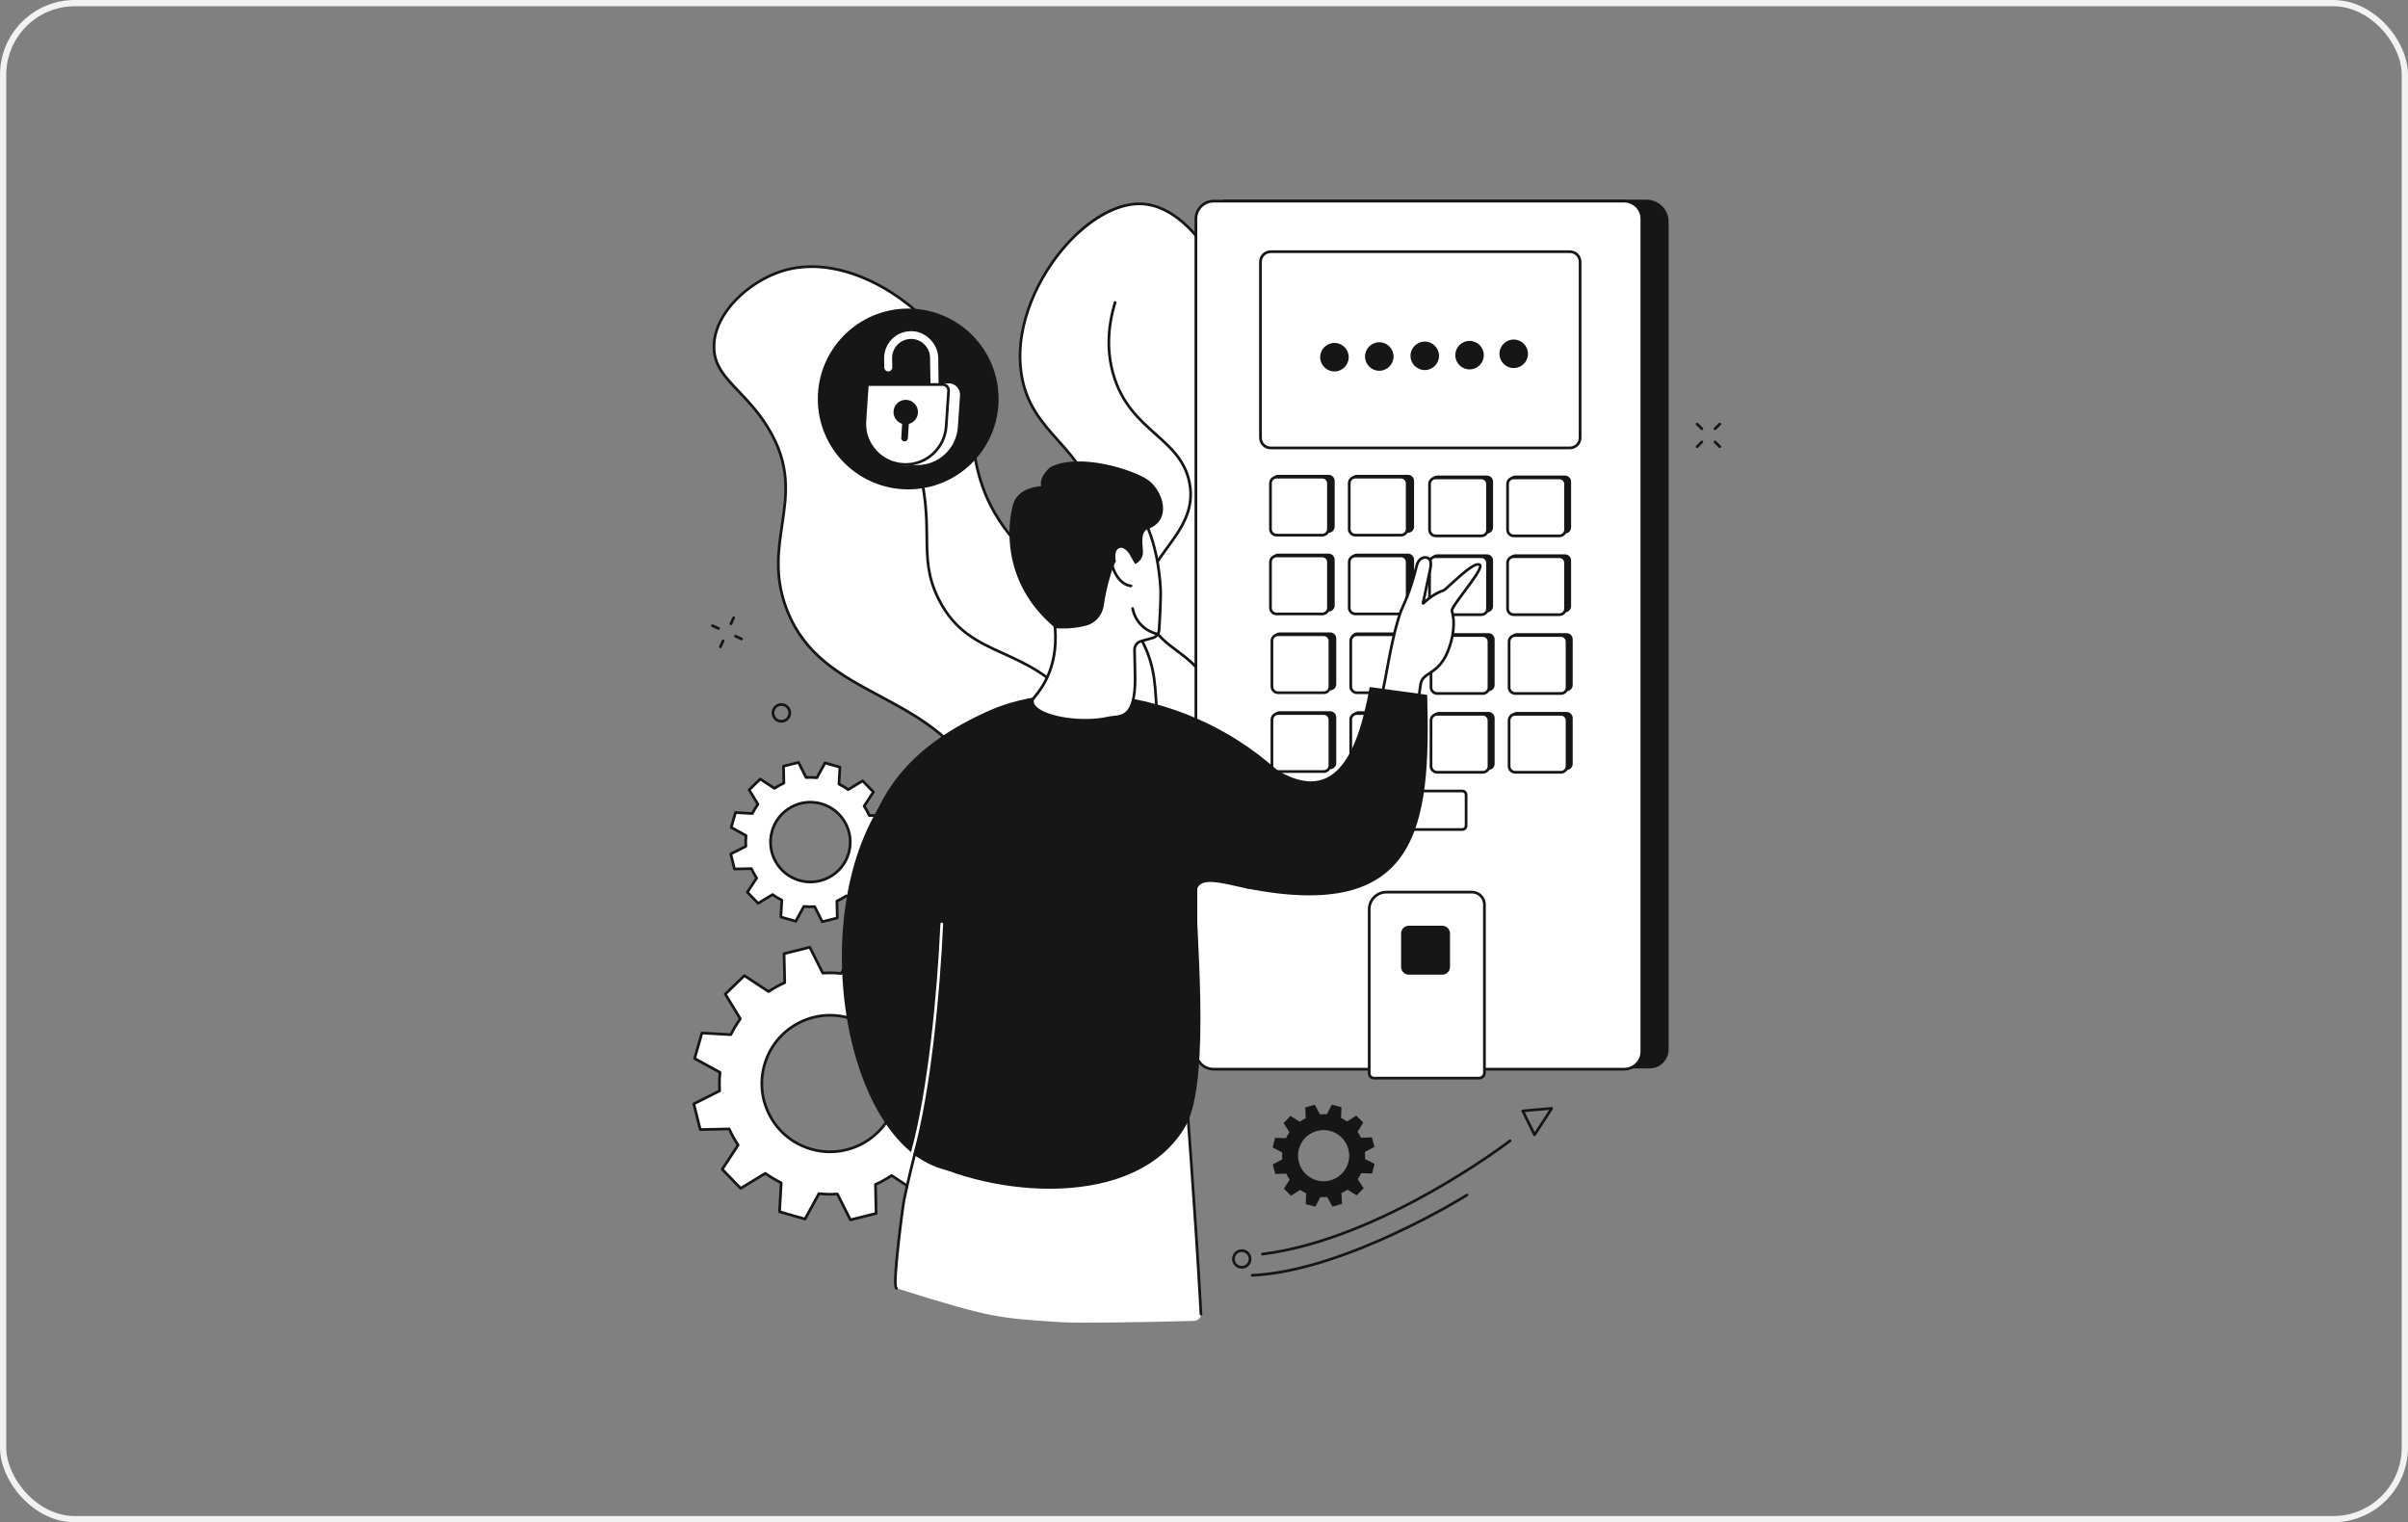 <svg width="386" height="244" viewBox="0 0 386 244" fill="none" xmlns="http://www.w3.org/2000/svg">
<rect x="0" y="0" width="386" height="244" fill="#808080" stroke="none"/>
<g clip-path="url(#clip0_1034_8126)">
<path d="M125.173 146.977L127.56 147.662L128.863 145.283C129.445 145.343 130.023 145.354 130.593 145.317L131.811 147.737L134.221 147.136L134.16 144.423C134.686 144.186 135.192 143.905 135.672 143.585L137.94 145.074L139.726 143.349L138.32 141.033C138.654 140.57 138.951 140.073 139.209 139.549L141.917 139.705L142.601 137.318L140.223 136.015C140.283 135.434 140.294 134.855 140.256 134.285L142.676 133.067L142.075 130.657L139.362 130.718C139.125 130.192 138.845 129.686 138.524 129.206L140.013 126.939L138.288 125.153L135.973 126.56C135.509 126.225 135.013 125.928 134.488 125.67L134.644 122.962L132.257 122.278L130.953 124.656C130.372 124.596 129.794 124.585 129.223 124.623L128.006 122.203L125.596 122.804L125.657 125.517C125.13 125.754 124.625 126.034 124.145 126.355L121.877 124.866L120.09 126.591L121.497 128.906C121.163 129.37 120.866 129.866 120.608 130.391L117.9 130.235L117.215 132.622L119.594 133.926C119.534 134.507 119.523 135.085 119.56 135.656L117.141 136.874L117.742 139.283L120.454 139.222C120.691 139.749 120.972 140.254 121.292 140.734L119.803 143.002L121.528 144.789L123.844 143.382C124.307 143.717 124.804 144.014 125.328 144.271L125.173 146.979V146.977ZM123.763 133.208C124.737 129.814 128.277 127.852 131.671 128.826C135.065 129.8 137.027 133.34 136.053 136.734C135.08 140.128 131.54 142.09 128.145 141.116C124.752 140.142 122.789 136.602 123.763 133.208Z" fill="white"/>
<path d="M131.807 147.955C131.727 147.955 131.65 147.91 131.613 147.835L130.46 145.543C129.975 145.569 129.478 145.559 128.982 145.515L127.748 147.768C127.699 147.858 127.595 147.901 127.497 147.872L125.11 147.188C125.012 147.159 124.947 147.068 124.953 146.967L125.1 144.401C124.656 144.176 124.231 143.921 123.832 143.642L121.64 144.975C121.553 145.027 121.441 145.013 121.37 144.94L119.645 143.154C119.574 143.081 119.563 142.968 119.619 142.884L121.03 140.735C120.762 140.322 120.522 139.889 120.315 139.445L117.746 139.502C117.746 139.502 117.743 139.502 117.741 139.502C117.641 139.502 117.554 139.434 117.529 139.337L116.928 136.927C116.904 136.829 116.951 136.725 117.041 136.68L119.333 135.527C119.308 135.041 119.318 134.546 119.362 134.049L117.108 132.814C117.019 132.765 116.976 132.661 117.004 132.564L117.689 130.176C117.716 130.079 117.802 130.012 117.91 130.019L120.474 130.167C120.699 129.722 120.954 129.297 121.234 128.899L119.902 126.706C119.849 126.62 119.863 126.508 119.936 126.437L121.722 124.711C121.796 124.641 121.908 124.631 121.993 124.686L124.141 126.096C124.554 125.829 124.987 125.589 125.432 125.381L125.375 122.812C125.373 122.711 125.44 122.62 125.54 122.596L127.95 121.995C128.049 121.97 128.151 122.017 128.197 122.108L129.349 124.4C129.836 124.374 130.331 124.384 130.827 124.428L132.061 122.175C132.11 122.085 132.215 122.042 132.312 122.07L134.699 122.755C134.798 122.784 134.862 122.875 134.857 122.976L134.709 125.541C135.154 125.766 135.579 126.021 135.978 126.3L138.17 124.967C138.257 124.915 138.369 124.929 138.44 125.002L140.165 126.788C140.236 126.861 140.247 126.974 140.191 127.058L138.78 129.207C139.048 129.62 139.288 130.052 139.495 130.497L142.064 130.44C142.064 130.44 142.067 130.44 142.069 130.44C142.169 130.44 142.256 130.508 142.281 130.605L142.882 133.015C142.906 133.113 142.859 133.217 142.769 133.262L140.477 134.415C140.502 134.902 140.493 135.397 140.448 135.892L142.702 137.127C142.791 137.176 142.835 137.28 142.806 137.377L142.121 139.765C142.094 139.862 142.004 139.928 141.9 139.922L139.336 139.774C139.111 140.219 138.856 140.644 138.577 141.042L139.908 143.235C139.961 143.321 139.947 143.433 139.874 143.504L138.088 145.23C138.015 145.3 137.902 145.31 137.817 145.255L135.669 143.845C135.257 144.112 134.823 144.352 134.379 144.56L134.436 147.129C134.438 147.23 134.37 147.321 134.27 147.345L131.86 147.946C131.843 147.95 131.825 147.953 131.807 147.953V147.955ZM130.59 145.1C130.671 145.1 130.747 145.146 130.784 145.22L131.923 147.484L133.995 146.968L133.938 144.429C133.936 144.341 133.987 144.262 134.066 144.225C134.579 143.994 135.077 143.718 135.546 143.405C135.619 143.357 135.713 143.356 135.786 143.405L137.909 144.799L139.445 143.315L138.129 141.149C138.084 141.074 138.088 140.979 138.139 140.909C138.463 140.458 138.757 139.969 139.008 139.456C139.047 139.377 139.123 139.329 139.216 139.335L141.75 139.48L142.339 137.428L140.113 136.208C140.036 136.166 139.992 136.082 140.001 135.994C140.059 135.427 140.071 134.857 140.033 134.302C140.027 134.214 140.075 134.132 140.152 134.093L142.417 132.954L141.9 130.883L139.361 130.94C139.273 130.943 139.194 130.891 139.158 130.812C138.927 130.298 138.651 129.801 138.338 129.331C138.289 129.259 138.288 129.164 138.338 129.091L139.731 126.97L138.248 125.433L136.081 126.749C136.006 126.795 135.912 126.791 135.841 126.74C135.391 126.415 134.902 126.122 134.388 125.87C134.31 125.832 134.261 125.749 134.267 125.663L134.413 123.129L132.36 122.54L131.14 124.766C131.098 124.842 131.018 124.887 130.927 124.878C130.359 124.82 129.788 124.808 129.234 124.845C129.144 124.851 129.065 124.804 129.026 124.726L127.887 122.462L125.815 122.978L125.872 125.517C125.874 125.605 125.823 125.684 125.743 125.721C125.23 125.952 124.732 126.227 124.263 126.541C124.19 126.589 124.096 126.59 124.023 126.541L121.9 125.147L120.364 126.63L121.68 128.797C121.725 128.872 121.721 128.967 121.67 129.037C121.346 129.488 121.053 129.977 120.801 130.49C120.762 130.569 120.683 130.617 120.593 130.611L118.059 130.466L117.47 132.518L119.696 133.738C119.773 133.78 119.817 133.864 119.808 133.951C119.749 134.521 119.739 135.09 119.776 135.645C119.782 135.733 119.735 135.814 119.657 135.854L117.393 136.993L117.909 139.064L120.447 139.007C120.533 139.004 120.614 139.055 120.65 139.135C120.88 139.648 121.157 140.145 121.471 140.615C121.519 140.688 121.52 140.783 121.471 140.855L120.077 142.978L121.56 144.514L123.727 143.198C123.802 143.153 123.897 143.157 123.967 143.208C124.418 143.533 124.906 143.826 125.42 144.078C125.499 144.116 125.546 144.199 125.541 144.285L125.395 146.819L127.448 147.408L128.668 145.182C128.71 145.106 128.792 145.061 128.881 145.07C129.451 145.128 130.02 145.14 130.575 145.103C130.58 145.103 130.585 145.103 130.59 145.103V145.1ZM129.915 141.585C129.302 141.585 128.687 141.5 128.082 141.326C124.579 140.32 122.546 136.652 123.551 133.148C124.038 131.45 125.156 130.045 126.7 129.189C128.245 128.333 130.031 128.13 131.728 128.616C135.231 129.622 137.264 133.29 136.259 136.794C135.772 138.492 134.654 139.897 133.11 140.753C132.115 141.304 131.021 141.584 129.915 141.584V141.585ZM123.969 133.269C123.03 136.542 124.929 139.969 128.202 140.908C129.788 141.362 131.456 141.172 132.898 140.373C134.341 139.574 135.386 138.261 135.841 136.675C136.78 133.402 134.881 129.975 131.608 129.036C130.022 128.582 128.354 128.772 126.912 129.571C125.469 130.371 124.424 131.684 123.969 133.27V133.269Z" fill="#161616"/>
<path d="M124.961 194.221L129.046 195.392L131.275 191.322C132.27 191.424 133.259 191.444 134.236 191.379L136.319 195.52L140.443 194.492L140.338 189.85C141.238 189.445 142.104 188.965 142.925 188.417L146.806 190.966L149.863 188.014L147.456 184.052C148.028 183.258 148.536 182.409 148.976 181.511L153.61 181.778L154.782 177.693L150.712 175.463C150.814 174.469 150.834 173.479 150.769 172.504L154.91 170.42L153.882 166.297L149.24 166.401C148.835 165.501 148.356 164.636 147.807 163.814L150.355 159.934L147.404 156.877L143.442 159.284C142.648 158.711 141.799 158.204 140.901 157.763L141.168 153.129L137.083 151.958L134.853 156.028C133.858 155.926 132.869 155.906 131.892 155.971L129.809 151.83L125.686 152.858L125.79 157.5C124.89 157.905 124.024 158.385 123.203 158.933L119.323 156.384L116.266 159.336L118.673 163.298C118.1 164.092 117.593 164.941 117.152 165.839L112.518 165.572L111.347 169.657L115.417 171.887C115.314 172.881 115.295 173.871 115.36 174.847L111.219 176.931L112.247 181.054L116.888 180.95C117.294 181.85 117.774 182.715 118.321 183.537L115.773 187.417L118.725 190.474L122.687 188.067C123.48 188.64 124.329 189.147 125.227 189.588L124.961 194.222V194.221ZM122.549 170.658C124.215 164.851 130.273 161.493 136.081 163.159C141.889 164.825 145.247 170.884 143.58 176.692C141.914 182.499 135.856 185.857 130.048 184.191C124.241 182.525 120.883 176.466 122.549 170.658Z" fill="white"/>
<path d="M136.318 195.738C136.237 195.738 136.16 195.693 136.123 195.618L134.104 191.605C133.215 191.656 132.305 191.639 131.396 191.553L129.235 195.497C129.185 195.587 129.081 195.63 128.984 195.602L124.899 194.43C124.801 194.402 124.736 194.31 124.742 194.209L125 189.719C124.183 189.31 123.402 188.842 122.676 188.327L118.837 190.659C118.75 190.711 118.638 190.697 118.567 190.625L115.616 187.568C115.545 187.495 115.534 187.382 115.59 187.297L118.06 183.537C117.565 182.783 117.125 181.989 116.749 181.17L112.251 181.271C112.144 181.274 112.059 181.205 112.034 181.105L111.006 176.982C110.982 176.884 111.029 176.78 111.12 176.735L115.133 174.717C115.082 173.829 115.099 172.919 115.185 172.008L111.241 169.847C111.151 169.798 111.108 169.694 111.136 169.596L112.308 165.511C112.335 165.414 112.42 165.347 112.529 165.354L117.019 165.613C117.428 164.795 117.896 164.015 118.41 163.288L116.078 159.449C116.025 159.363 116.04 159.251 116.112 159.18L119.169 156.228C119.242 156.157 119.355 156.147 119.44 156.202L123.2 158.672C123.954 158.177 124.748 157.737 125.567 157.361L125.466 152.863C125.465 152.762 125.532 152.671 125.632 152.647L129.755 151.619C129.854 151.594 129.957 151.641 130.002 151.732L132.02 155.745C132.908 155.694 133.818 155.712 134.729 155.797L136.89 151.853C136.939 151.763 137.044 151.72 137.141 151.749L141.226 152.92C141.324 152.949 141.389 153.04 141.383 153.141L141.125 157.632C141.942 158.041 142.723 158.508 143.449 159.023L147.288 156.691C147.374 156.639 147.486 156.653 147.557 156.726L150.509 159.783C150.58 159.855 150.591 159.969 150.535 160.053L148.065 163.814C148.559 164.566 148.999 165.361 149.376 166.18L153.874 166.08C153.874 166.08 153.877 166.08 153.879 166.08C153.978 166.08 154.066 166.148 154.09 166.245L155.118 170.368C155.143 170.467 155.096 170.57 155.005 170.615L150.992 172.634C151.043 173.522 151.025 174.432 150.94 175.342L154.884 177.503C154.974 177.553 155.017 177.657 154.988 177.754L153.817 181.839C153.789 181.936 153.7 182.002 153.596 181.996L149.105 181.738C148.696 182.555 148.229 183.336 147.714 184.062L150.047 187.901C150.1 187.988 150.085 188.1 150.012 188.171L146.955 191.122C146.883 191.193 146.769 191.203 146.685 191.148L142.925 188.678C142.172 189.172 141.377 189.613 140.559 189.989L140.659 194.487C140.661 194.589 140.593 194.679 140.494 194.704L136.371 195.732C136.353 195.735 136.335 195.738 136.318 195.738ZM134.234 191.162C134.316 191.162 134.392 191.208 134.429 191.282L136.435 195.267L140.221 194.324L140.12 189.856C140.118 189.769 140.169 189.689 140.248 189.653C141.135 189.254 141.995 188.777 142.803 188.236C142.875 188.188 142.97 188.187 143.043 188.236L146.778 190.69L149.585 187.98L147.268 184.166C147.223 184.092 147.227 183.997 147.278 183.926C147.84 183.148 148.344 182.304 148.78 181.417C148.818 181.338 148.895 181.29 148.987 181.296L153.447 181.553L154.523 177.802L150.605 175.656C150.529 175.614 150.485 175.53 150.493 175.443C150.594 174.459 150.613 173.475 150.549 172.519C150.544 172.432 150.591 172.35 150.668 172.311L154.654 170.305L153.711 166.519L149.243 166.62C149.153 166.623 149.076 166.572 149.04 166.492C148.64 165.605 148.164 164.745 147.624 163.936C147.575 163.864 147.575 163.769 147.623 163.696L150.076 159.962L147.366 157.155L143.553 159.471C143.478 159.516 143.384 159.512 143.313 159.461C142.535 158.9 141.691 158.395 140.804 157.959C140.725 157.921 140.677 157.838 140.683 157.752L140.94 153.292L137.189 152.216L135.043 156.134C135.001 156.21 134.918 156.255 134.829 156.246C133.846 156.144 132.862 156.126 131.906 156.19C131.816 156.195 131.737 156.148 131.698 156.071L129.693 152.085L125.907 153.028L126.007 157.496C126.009 157.583 125.959 157.663 125.879 157.699C124.992 158.099 124.133 158.575 123.324 159.115C123.251 159.163 123.157 159.164 123.084 159.115L119.349 156.662L116.542 159.372L118.859 163.185C118.904 163.26 118.9 163.354 118.849 163.425C118.288 164.203 117.783 165.047 117.347 165.934C117.308 166.013 117.23 166.061 117.139 166.055L112.68 165.798L111.604 169.549L115.521 171.695C115.598 171.737 115.642 171.821 115.633 171.909C115.532 172.892 115.513 173.876 115.577 174.832C115.583 174.919 115.536 175.001 115.458 175.04L111.473 177.046L112.416 180.832L116.884 180.732C116.969 180.727 117.051 180.78 117.087 180.859C117.485 181.745 117.962 182.604 118.503 183.415C118.551 183.488 118.552 183.582 118.504 183.655L116.05 187.39L118.76 190.197L122.574 187.88C122.648 187.835 122.743 187.839 122.814 187.89C123.592 188.451 124.436 188.956 125.323 189.392C125.402 189.431 125.45 189.513 125.444 189.6L125.187 194.059L128.938 195.135L131.084 191.218C131.126 191.141 131.207 191.097 131.297 191.106C132.28 191.207 133.264 191.226 134.221 191.162C134.225 191.162 134.23 191.162 134.235 191.162H134.234ZM133.059 184.834C132.043 184.834 131.011 184.695 129.987 184.4C127.122 183.579 124.749 181.691 123.305 179.084C121.86 176.477 121.517 173.464 122.339 170.599C123.16 167.735 125.048 165.362 127.655 163.917C130.262 162.472 133.274 162.13 136.14 162.951C139.005 163.772 141.377 165.661 142.822 168.267C144.266 170.874 144.609 173.888 143.788 176.752C142.385 181.641 137.91 184.834 133.059 184.834ZM122.547 170.659L122.757 170.719C121.967 173.473 122.296 176.368 123.685 178.874C125.073 181.379 127.354 183.193 130.107 183.982C131.091 184.265 132.083 184.399 133.059 184.399C137.721 184.399 142.022 181.332 143.37 176.633C144.16 173.88 143.83 170.984 142.442 168.479C141.054 165.974 138.773 164.16 136.02 163.37C133.266 162.58 130.371 162.91 127.866 164.298C125.361 165.686 123.547 167.967 122.758 170.72L122.548 170.66L122.547 170.659Z" fill="#161616"/>
<path d="M210.334 138.23C212.088 135.898 200.52 131.726 200.676 123.536C200.818 116.054 210.579 114.132 210.291 107.277C209.983 99.943 198.654 98.508 198.649 91.031C198.645 85.269 205.372 84.402 205.918 78.238C206.574 70.834 197.061 69.849 193.97 60.07C191.083 50.937 197.722 46.55 192.879 39.318C192.248 38.377 188.318 32.752 182.743 32.67C173.676 32.536 161.962 47.093 163.686 59.689C165.138 70.294 175.031 71.573 175.61 82.84C176.101 92.389 169.123 93.987 171.394 101.394C174.08 110.16 184.75 110.85 186.945 120.729C188.095 125.904 185.53 127.346 187.635 131.006C192.079 138.736 208.402 140.799 210.336 138.23H210.334Z" fill="white"/>
<path d="M206.181 139.496C205.76 139.496 205.316 139.482 204.848 139.453C199.594 139.128 190.624 136.639 187.448 131.115C186.278 129.08 186.508 127.683 186.775 126.066C187.001 124.689 187.259 123.128 186.735 120.777C185.6 115.668 182.109 113.012 178.734 110.443C175.662 108.106 172.485 105.689 171.188 101.458C169.998 97.577 171.273 95.285 172.749 92.632C174.101 90.203 175.632 87.448 175.396 82.851C175.099 77.059 172.367 74.008 169.474 70.778C166.87 67.871 164.178 64.865 163.473 59.718C162.391 51.81 166.479 43.941 170.666 39.212C174.521 34.86 178.932 32.396 182.75 32.452C188.32 32.535 192.318 38.085 193.063 39.197C195.7 43.133 194.987 46.307 194.231 49.667C193.554 52.683 192.852 55.802 194.181 60.005C195.659 64.68 198.623 67.32 201.238 69.65C204.055 72.16 206.487 74.327 206.139 78.258C205.861 81.401 204.033 83.186 202.264 84.911C200.519 86.615 198.869 88.226 198.871 91.031C198.874 94.71 201.658 96.853 204.604 99.12C207.432 101.297 210.357 103.546 210.513 107.268C210.66 110.768 208.325 112.958 205.855 115.277C203.452 117.531 200.968 119.861 200.898 123.54C200.808 128.318 204.812 131.714 207.736 134.193C209.831 135.97 211.345 137.253 210.513 138.359C209.958 139.096 208.409 139.495 206.182 139.495L206.181 139.496ZM182.626 32.886C179.005 32.886 174.667 35.35 170.992 39.501C166.868 44.157 162.842 51.897 163.904 59.659C164.59 64.674 167.237 67.63 169.798 70.488C172.614 73.632 175.525 76.884 175.83 82.829C176.073 87.551 174.508 90.362 173.129 92.844C171.702 95.41 170.468 97.626 171.604 101.331C172.861 105.428 175.841 107.696 178.997 110.097C182.436 112.713 185.991 115.418 187.161 120.683C187.701 123.116 187.438 124.721 187.204 126.137C186.941 127.735 186.733 128.997 187.826 130.898C190.917 136.274 199.715 138.7 204.875 139.019C207.585 139.186 209.611 138.834 210.165 138.099C210.75 137.322 209.295 136.089 207.455 134.527C204.464 131.991 200.369 128.518 200.464 123.533C200.537 119.671 203.09 117.276 205.558 114.961C207.955 112.712 210.218 110.589 210.079 107.288C209.932 103.769 207.216 101.679 204.34 99.466C201.439 97.233 198.439 94.926 198.436 91.032C198.434 88.042 200.227 86.292 201.962 84.6C203.673 82.93 205.443 81.203 205.706 78.22C206.035 74.507 203.678 72.407 200.948 69.976C198.292 67.608 195.281 64.926 193.767 60.137C192.403 55.822 193.149 52.502 193.807 49.573C194.574 46.165 195.235 43.222 192.702 39.441C191.978 38.361 188.098 32.968 182.745 32.889C182.706 32.889 182.667 32.889 182.628 32.889L182.626 32.886Z" fill="#161616"/>
<path d="M206.648 136.907C206.626 136.907 206.604 136.904 206.583 136.897C199.574 134.725 195.151 131.666 193.438 127.804C192.136 124.87 192.875 122.503 193.657 119.997C194.443 117.479 195.256 114.875 194.093 111.399C192.863 107.722 190.654 106.069 188.519 104.471C186.445 102.92 184.487 101.454 183.616 98.317C182.382 93.88 184.69 90.726 186.921 87.676C189.081 84.723 191.316 81.669 190.456 77.378C189.762 73.918 187.504 71.9 185.113 69.763C182.527 67.453 179.596 64.833 178.224 59.957C177.204 56.329 177.311 52.449 178.54 48.422C178.575 48.307 178.696 48.242 178.812 48.277C178.927 48.313 178.992 48.434 178.956 48.549C177.751 52.494 177.646 56.293 178.643 59.839C179.98 64.592 182.736 67.055 185.402 69.438C187.848 71.624 190.159 73.69 190.881 77.292C191.778 81.77 189.488 84.902 187.272 87.931C185.001 91.035 182.857 93.966 184.035 98.199C184.867 101.193 186.767 102.616 188.779 104.121C190.969 105.759 193.233 107.453 194.506 111.26C195.713 114.868 194.879 117.541 194.072 120.125C193.315 122.55 192.6 124.841 193.835 127.625C195.496 131.367 199.827 134.346 206.711 136.479C206.826 136.515 206.89 136.637 206.854 136.752C206.826 136.845 206.739 136.905 206.647 136.905L206.648 136.907Z" fill="#161616"/>
<path d="M214.498 170.051C215.288 168.249 205.259 165.555 196.827 152.864C191.722 145.179 189.759 137.675 187.976 130.631C183.564 113.2 187.185 109.785 182.506 101.673C176.89 91.938 169.807 95.685 161.815 85.66C151.956 73.295 159.331 63.333 149.226 52.199C143.705 46.114 133.894 40.703 125.271 43.477C120.052 45.156 114.599 50.049 114.456 55.375C114.318 60.515 119.23 62.231 123.073 68.491C129.936 79.668 121.75 86.364 126.124 97.692C132.06 113.064 150.7 109.965 158.668 128.284C161.878 135.662 159.121 136.778 161.966 143.824C171.569 167.601 212.937 173.612 214.5 170.051H214.498Z" fill="white"/>
<path d="M210.472 171.215C210.347 171.215 210.223 171.214 210.101 171.212C204.318 171.127 194.217 169.122 184.688 164.836C176.62 161.208 166.093 154.631 161.761 143.905C160.369 140.458 160.303 138.386 160.24 136.383C160.17 134.2 160.105 132.138 158.466 128.371C154.371 118.956 147.498 115.274 140.85 111.711C134.659 108.393 128.81 105.259 125.92 97.77C123.898 92.535 124.533 88.272 125.147 84.15C125.877 79.24 126.568 74.601 122.886 68.605C121.385 66.16 119.72 64.414 118.25 62.874C115.961 60.473 114.151 58.577 114.237 55.37C114.382 49.958 119.927 44.968 125.203 43.271C133.826 40.496 143.783 45.878 149.387 52.053C154.544 57.736 155.178 63.027 155.85 68.63C156.488 73.955 157.149 79.462 161.984 85.525C165.836 90.358 169.402 91.93 172.85 93.45C176.41 95.019 179.772 96.501 182.693 101.565C185.18 105.875 185.344 108.822 185.593 113.282C185.818 117.315 186.099 122.333 188.186 130.577C189.889 137.306 191.819 144.933 197.008 152.744C202.332 160.759 208.23 164.723 211.753 167.092C213.885 168.525 215.058 169.314 214.696 170.139C214.311 171.016 212.266 171.216 210.473 171.216L210.472 171.215ZM130.114 42.955C128.499 42.955 126.893 43.183 125.334 43.685C120.202 45.336 114.81 50.163 114.671 55.382C114.59 58.407 116.344 60.246 118.564 62.574C120.049 64.13 121.73 65.894 123.256 68.378C127.021 74.51 126.319 79.224 125.576 84.215C124.97 88.281 124.345 92.486 126.325 97.614C129.159 104.953 134.937 108.049 141.055 111.327C147.769 114.924 154.71 118.644 158.865 128.197C160.537 132.041 160.607 134.241 160.674 136.369C160.736 138.334 160.801 140.367 162.165 143.743C169.631 162.231 197.525 170.592 210.107 170.777C212.921 170.819 214.112 170.384 214.297 169.964C214.513 169.472 213.253 168.625 211.509 167.453C207.959 165.067 202.016 161.072 196.644 152.985C191.414 145.112 189.474 137.447 187.763 130.685C185.666 122.399 185.385 117.358 185.158 113.306C184.912 108.909 184.75 106.003 182.316 101.782C179.466 96.843 176.319 95.455 172.674 93.849C169.341 92.379 165.562 90.713 161.642 85.797C156.731 79.638 156.063 74.067 155.417 68.682C154.753 63.15 154.127 57.926 149.063 52.346C144.57 47.395 137.241 42.956 130.115 42.956L130.114 42.955Z" fill="#161616"/>
<path d="M207.286 169.195C207.257 169.195 207.229 169.189 207.201 169.178C198.967 165.723 192.379 161.645 187.623 157.056C183.771 153.339 181.018 149.183 179.442 144.702C177.792 140.013 177.607 135.574 177.426 131.282C177.155 124.858 176.9 118.789 171.79 112.651C168.19 108.327 164.422 106.616 160.779 104.96C156.72 103.116 152.887 101.374 150.253 96.094C148.422 92.421 148.389 89.471 148.351 86.055C148.314 82.683 148.271 78.86 146.606 73.245C144.959 67.684 142.308 62.392 138.73 57.512C138.659 57.415 138.679 57.279 138.777 57.208C138.874 57.137 139.01 57.158 139.082 57.255C142.691 62.175 145.363 67.513 147.025 73.122C148.707 78.796 148.75 82.651 148.788 86.051C148.827 89.552 148.859 92.317 150.645 95.9C153.209 101.041 156.801 102.673 160.961 104.564C164.476 106.161 168.461 107.972 172.126 112.373C177.331 118.623 177.589 124.763 177.862 131.264C178.041 135.524 178.226 139.929 179.854 144.557C183.324 154.424 192.582 162.573 207.371 168.777C207.483 168.823 207.535 168.951 207.488 169.062C207.453 169.145 207.371 169.196 207.287 169.196L207.286 169.195Z" fill="#161616"/>
<path d="M195.992 32H263.937C265.891 32 267.478 33.587 267.478 35.541V168.216C267.478 169.892 266.117 171.252 264.441 171.252H195.992V32Z" fill="#161616"/>
<path d="M260.351 32.238H194.54C192.973 32.238 191.703 33.508 191.703 35.075V168.535C191.703 170.101 192.973 171.371 194.54 171.371H260.351C261.918 171.371 263.188 170.101 263.188 168.535V35.075C263.188 33.508 261.918 32.238 260.351 32.238Z" fill="white"/>
<path d="M212.963 76.106H204.886C204.345 76.106 203.906 76.544 203.906 77.085V84.419C203.906 84.96 204.345 85.399 204.886 85.399H212.963C213.504 85.399 213.943 84.96 213.943 84.419V77.085C213.943 76.544 213.504 76.106 212.963 76.106Z" fill="#161616"/>
<path d="M225.695 76.106H217.511C216.97 76.106 216.531 76.544 216.531 77.085V84.419C216.531 84.96 216.97 85.399 217.511 85.399H225.695C226.236 85.399 226.674 84.96 226.674 84.419V77.085C226.674 76.544 226.236 76.106 225.695 76.106Z" fill="#161616"/>
<path d="M238.357 76.225H230.386C229.845 76.225 229.406 76.663 229.406 77.204V84.538C229.406 85.079 229.845 85.518 230.386 85.518H238.357C238.898 85.518 239.337 85.079 239.337 84.538V77.204C239.337 76.663 238.898 76.225 238.357 76.225Z" fill="#161616"/>
<path d="M250.865 76.225H242.894C242.353 76.225 241.914 76.663 241.914 77.204V84.538C241.914 85.079 242.353 85.518 242.894 85.518H250.865C251.406 85.518 251.845 85.079 251.845 84.538V77.204C251.845 76.663 251.406 76.225 250.865 76.225Z" fill="#161616"/>
<path d="M212.963 88.735H204.886C204.345 88.735 203.906 89.174 203.906 89.715V97.049C203.906 97.59 204.345 98.028 204.886 98.028H212.963C213.504 98.028 213.943 97.59 213.943 97.049V89.715C213.943 89.174 213.504 88.735 212.963 88.735Z" fill="#161616"/>
<path d="M225.695 88.735H217.511C216.97 88.735 216.531 89.174 216.531 89.715V97.049C216.531 97.59 216.97 98.028 217.511 98.028H225.695C226.236 98.028 226.674 97.59 226.674 97.049V89.715C226.674 89.174 226.236 88.735 225.695 88.735Z" fill="#161616"/>
<path d="M238.357 88.853H230.386C229.845 88.853 229.406 89.292 229.406 89.833V97.167C229.406 97.708 229.845 98.147 230.386 98.147H238.357C238.898 98.147 239.337 97.708 239.337 97.167V89.833C239.337 89.292 238.898 88.853 238.357 88.853Z" fill="#161616"/>
<path d="M250.865 88.853H242.894C242.353 88.853 241.914 89.292 241.914 89.833V97.167C241.914 97.708 242.353 98.147 242.894 98.147H250.865C251.406 98.147 251.845 97.708 251.845 97.167V89.833C251.845 89.292 251.406 88.853 250.865 88.853Z" fill="#161616"/>
<path d="M213.221 101.365H205.144C204.603 101.365 204.164 101.804 204.164 102.345V109.679C204.164 110.22 204.603 110.658 205.144 110.658H213.221C213.762 110.658 214.201 110.22 214.201 109.679V102.345C214.201 101.804 213.762 101.365 213.221 101.365Z" fill="#161616"/>
<path d="M225.741 101.365H217.558C217.017 101.365 216.578 101.804 216.578 102.345V109.679C216.578 110.22 217.017 110.658 217.558 110.658H225.741C226.282 110.658 226.721 110.22 226.721 109.679V102.345C226.721 101.804 226.282 101.365 225.741 101.365Z" fill="#161616"/>
<path d="M238.607 101.484H230.636C230.095 101.484 229.656 101.923 229.656 102.464V109.798C229.656 110.339 230.095 110.777 230.636 110.777H238.607C239.148 110.777 239.587 110.339 239.587 109.798V102.464C239.587 101.923 239.148 101.484 238.607 101.484Z" fill="#161616"/>
<path d="M251.123 101.484H243.152C242.61 101.484 242.172 101.923 242.172 102.464V109.798C242.172 110.339 242.61 110.777 243.152 110.777H251.123C251.664 110.777 252.102 110.339 252.102 109.798V102.464C252.102 101.923 251.664 101.484 251.123 101.484Z" fill="#161616"/>
<path d="M213.221 113.995H205.144C204.603 113.995 204.164 114.434 204.164 114.975V122.309C204.164 122.85 204.603 123.288 205.144 123.288H213.221C213.762 123.288 214.201 122.85 214.201 122.309V114.975C214.201 114.434 213.762 113.995 213.221 113.995Z" fill="#161616"/>
<path d="M225.96 113.995H217.777C217.235 113.995 216.797 114.434 216.797 114.975V122.309C216.797 122.85 217.235 123.288 217.777 123.288H225.96C226.501 123.288 226.94 122.85 226.94 122.309V114.975C226.94 114.434 226.501 113.995 225.96 113.995Z" fill="#161616"/>
<path d="M238.607 114.114H230.636C230.095 114.114 229.656 114.553 229.656 115.094V122.428C229.656 122.969 230.095 123.407 230.636 123.407H238.607C239.148 123.407 239.587 122.969 239.587 122.428V115.094C239.587 114.553 239.148 114.114 238.607 114.114Z" fill="#161616"/>
<path d="M251.123 114.114H243.152C242.61 114.114 242.172 114.553 242.172 115.094V122.428C242.172 122.969 242.61 123.407 243.152 123.407H251.123C251.664 123.407 252.102 122.969 252.102 122.428V115.094C252.102 114.553 251.664 114.114 251.123 114.114Z" fill="#161616"/>
<path d="M211.97 76.48H204.636C204.095 76.48 203.656 76.918 203.656 77.459V84.793C203.656 85.334 204.095 85.773 204.636 85.773H211.97C212.511 85.773 212.949 85.334 212.949 84.793V77.459C212.949 76.918 212.511 76.48 211.97 76.48Z" fill="white"/>
<path d="M211.968 85.991H204.635C203.975 85.991 203.438 85.454 203.438 84.793V77.46C203.438 76.8 203.975 76.263 204.635 76.263H211.968C212.628 76.263 213.165 76.8 213.165 77.46V84.793C213.165 85.454 212.628 85.991 211.968 85.991ZM204.635 76.698C204.215 76.698 203.872 77.04 203.872 77.46V84.793C203.872 85.213 204.215 85.556 204.635 85.556H211.968C212.388 85.556 212.731 85.213 212.731 84.793V77.46C212.731 77.04 212.388 76.698 211.968 76.698H204.635Z" fill="#161616"/>
<path d="M224.595 76.48H217.261C216.72 76.48 216.281 76.918 216.281 77.459V84.793C216.281 85.334 216.72 85.773 217.261 85.773H224.595C225.136 85.773 225.574 85.334 225.574 84.793V77.459C225.574 76.918 225.136 76.48 224.595 76.48Z" fill="white"/>
<path d="M224.593 85.991H217.26C216.6 85.991 216.062 85.454 216.062 84.793V77.46C216.062 76.8 216.6 76.263 217.26 76.263H224.593C225.253 76.263 225.79 76.8 225.79 77.46V84.793C225.79 85.454 225.253 85.991 224.593 85.991ZM217.26 76.698C216.84 76.698 216.497 77.04 216.497 77.46V84.793C216.497 85.213 216.84 85.556 217.26 85.556H224.593C225.013 85.556 225.356 85.213 225.356 84.793V77.46C225.356 77.04 225.013 76.698 224.593 76.698H217.26Z" fill="#161616"/>
<path d="M237.47 76.599H230.136C229.595 76.599 229.156 77.037 229.156 77.578V84.912C229.156 85.453 229.595 85.892 230.136 85.892H237.47C238.011 85.892 238.449 85.453 238.449 84.912V77.578C238.449 77.037 238.011 76.599 237.47 76.599Z" fill="white"/>
<path d="M237.468 86.11H230.135C229.475 86.11 228.938 85.573 228.938 84.913V77.579C228.938 76.919 229.475 76.382 230.135 76.382H237.468C238.128 76.382 238.665 76.919 238.665 77.579V84.913C238.665 85.573 238.128 86.11 237.468 86.11ZM230.135 76.817C229.715 76.817 229.372 77.159 229.372 77.579V84.913C229.372 85.333 229.715 85.675 230.135 85.675H237.468C237.888 85.675 238.231 85.333 238.231 84.913V77.579C238.231 77.159 237.888 76.817 237.468 76.817H230.135Z" fill="#161616"/>
<path d="M249.978 76.599H242.644C242.103 76.599 241.664 77.037 241.664 77.578V84.912C241.664 85.453 242.103 85.892 242.644 85.892H249.978C250.519 85.892 250.957 85.453 250.957 84.912V77.578C250.957 77.037 250.519 76.599 249.978 76.599Z" fill="white"/>
<path d="M249.976 86.11H242.642C241.982 86.11 241.445 85.573 241.445 84.913V77.579C241.445 76.919 241.982 76.382 242.642 76.382H249.976C250.636 76.382 251.173 76.919 251.173 77.579V84.913C251.173 85.573 250.636 86.11 249.976 86.11ZM242.642 76.817C242.222 76.817 241.88 77.159 241.88 77.579V84.913C241.88 85.333 242.222 85.675 242.642 85.675H249.976C250.396 85.675 250.738 85.333 250.738 84.913V77.579C250.738 77.159 250.396 76.817 249.976 76.817H242.642Z" fill="#161616"/>
<path d="M211.97 89.109H204.636C204.095 89.109 203.656 89.548 203.656 90.089V97.423C203.656 97.964 204.095 98.403 204.636 98.403H211.97C212.511 98.403 212.949 97.964 212.949 97.423V90.089C212.949 89.548 212.511 89.109 211.97 89.109Z" fill="white"/>
<path d="M211.968 98.62H204.635C203.975 98.62 203.438 98.083 203.438 97.423V90.09C203.438 89.43 203.975 88.893 204.635 88.893H211.968C212.628 88.893 213.165 89.43 213.165 90.09V97.423C213.165 98.083 212.628 98.62 211.968 98.62ZM204.635 89.327C204.215 89.327 203.872 89.67 203.872 90.09V97.423C203.872 97.843 204.215 98.186 204.635 98.186H211.968C212.388 98.186 212.731 97.843 212.731 97.423V90.09C212.731 89.67 212.388 89.327 211.968 89.327H204.635Z" fill="#161616"/>
<path d="M224.595 89.109H217.261C216.72 89.109 216.281 89.548 216.281 90.089V97.423C216.281 97.964 216.72 98.403 217.261 98.403H224.595C225.136 98.403 225.574 97.964 225.574 97.423V90.089C225.574 89.548 225.136 89.109 224.595 89.109Z" fill="white"/>
<path d="M224.593 98.62H217.26C216.6 98.62 216.062 98.083 216.062 97.423V90.09C216.062 89.43 216.6 88.893 217.26 88.893H224.593C225.253 88.893 225.79 89.43 225.79 90.09V97.423C225.79 98.083 225.253 98.62 224.593 98.62ZM217.26 89.327C216.84 89.327 216.497 89.67 216.497 90.09V97.423C216.497 97.843 216.84 98.186 217.26 98.186H224.593C225.013 98.186 225.356 97.843 225.356 97.423V90.09C225.356 89.67 225.013 89.327 224.593 89.327H217.26Z" fill="#161616"/>
<path d="M237.47 89.228H230.136C229.595 89.228 229.156 89.667 229.156 90.208V97.542C229.156 98.083 229.595 98.522 230.136 98.522H237.47C238.011 98.522 238.449 98.083 238.449 97.542V90.208C238.449 89.667 238.011 89.228 237.47 89.228Z" fill="white"/>
<path d="M237.468 98.739H230.135C229.475 98.739 228.938 98.202 228.938 97.542V90.208C228.938 89.548 229.475 89.011 230.135 89.011H237.468C238.128 89.011 238.665 89.548 238.665 90.208V97.542C238.665 98.202 238.128 98.739 237.468 98.739ZM230.135 89.445C229.715 89.445 229.372 89.788 229.372 90.208V97.542C229.372 97.962 229.715 98.304 230.135 98.304H237.468C237.888 98.304 238.231 97.962 238.231 97.542V90.208C238.231 89.788 237.888 89.445 237.468 89.445H230.135Z" fill="#161616"/>
<path d="M249.978 89.228H242.644C242.103 89.228 241.664 89.666 241.664 90.207V97.541C241.664 98.082 242.103 98.521 242.644 98.521H249.978C250.519 98.521 250.957 98.082 250.957 97.541V90.207C250.957 89.666 250.519 89.228 249.978 89.228Z" fill="white"/>
<path d="M249.976 98.739H242.642C241.982 98.739 241.445 98.202 241.445 97.542V90.208C241.445 89.548 241.982 89.011 242.642 89.011H249.976C250.636 89.011 251.173 89.548 251.173 90.208V97.542C251.173 98.202 250.636 98.739 249.976 98.739ZM242.642 89.445C242.222 89.445 241.88 89.788 241.88 90.208V97.542C241.88 97.962 242.222 98.304 242.642 98.304H249.976C250.396 98.304 250.738 97.962 250.738 97.542V90.208C250.738 89.788 250.396 89.445 249.976 89.445H242.642Z" fill="#161616"/>
<path d="M212.204 101.74H204.87C204.329 101.74 203.891 102.179 203.891 102.72V110.054C203.891 110.595 204.329 111.033 204.87 111.033H212.204C212.745 111.033 213.184 110.595 213.184 110.054V102.72C213.184 102.179 212.745 101.74 212.204 101.74Z" fill="white"/>
<path d="M212.203 111.25H204.869C204.209 111.25 203.672 110.713 203.672 110.053V102.72C203.672 102.06 204.209 101.522 204.869 101.522H212.203C212.863 101.522 213.4 102.06 213.4 102.72V110.053C213.4 110.713 212.863 111.25 212.203 111.25ZM204.869 101.957C204.449 101.957 204.107 102.3 204.107 102.72V110.053C204.107 110.473 204.449 110.816 204.869 110.816H212.203C212.623 110.816 212.965 110.473 212.965 110.053V102.72C212.965 102.3 212.623 101.957 212.203 101.957H204.869Z" fill="#161616"/>
<path d="M224.829 101.74H217.495C216.954 101.74 216.516 102.179 216.516 102.72V110.054C216.516 110.595 216.954 111.033 217.495 111.033H224.829C225.37 111.033 225.809 110.595 225.809 110.054V102.72C225.809 102.179 225.37 101.74 224.829 101.74Z" fill="white"/>
<path d="M224.836 111.25H217.502C216.842 111.25 216.305 110.713 216.305 110.053V102.72C216.305 102.06 216.842 101.522 217.502 101.522H224.836C225.496 101.522 226.033 102.06 226.033 102.72V110.053C226.033 110.713 225.496 111.25 224.836 111.25ZM217.502 101.957C217.082 101.957 216.739 102.3 216.739 102.72V110.053C216.739 110.473 217.082 110.816 217.502 110.816H224.836C225.256 110.816 225.598 110.473 225.598 110.053V102.72C225.598 102.3 225.256 101.957 224.836 101.957H217.502Z" fill="#161616"/>
<path d="M237.704 101.859H230.37C229.829 101.859 229.391 102.298 229.391 102.839V110.173C229.391 110.714 229.829 111.152 230.37 111.152H237.704C238.245 111.152 238.684 110.714 238.684 110.173V102.839C238.684 102.298 238.245 101.859 237.704 101.859Z" fill="white"/>
<path d="M237.703 111.37H230.369C229.709 111.37 229.172 110.833 229.172 110.173V102.84C229.172 102.18 229.709 101.643 230.369 101.643H237.703C238.363 101.643 238.9 102.18 238.9 102.84V110.173C238.9 110.833 238.363 111.37 237.703 111.37ZM230.369 102.077C229.949 102.077 229.607 102.42 229.607 102.84V110.173C229.607 110.593 229.949 110.936 230.369 110.936H237.703C238.123 110.936 238.465 110.593 238.465 110.173V102.84C238.465 102.42 238.123 102.077 237.703 102.077H230.369Z" fill="#161616"/>
<path d="M250.22 101.859H242.886C242.345 101.859 241.906 102.298 241.906 102.839V110.173C241.906 110.714 242.345 111.152 242.886 111.152H250.22C250.761 111.152 251.199 110.714 251.199 110.173V102.839C251.199 102.298 250.761 101.859 250.22 101.859Z" fill="white"/>
<path d="M250.218 111.369H242.885C242.225 111.369 241.688 110.832 241.688 110.172V102.839C241.688 102.179 242.225 101.642 242.885 101.642H250.218C250.878 101.642 251.415 102.179 251.415 102.839V110.172C251.415 110.832 250.878 111.369 250.218 111.369ZM242.885 102.076C242.465 102.076 242.122 102.419 242.122 102.839V110.172C242.122 110.592 242.465 110.935 242.885 110.935H250.218C250.638 110.935 250.981 110.592 250.981 110.172V102.839C250.981 102.419 250.638 102.076 250.218 102.076H242.885Z" fill="#161616"/>
<path d="M212.204 114.37H204.87C204.329 114.37 203.891 114.809 203.891 115.35V122.684C203.891 123.225 204.329 123.663 204.87 123.663H212.204C212.745 123.663 213.184 123.225 213.184 122.684V115.35C213.184 114.809 212.745 114.37 212.204 114.37Z" fill="white"/>
<path d="M212.203 123.881H204.869C204.209 123.881 203.672 123.344 203.672 122.684V115.35C203.672 114.69 204.209 114.153 204.869 114.153H212.203C212.863 114.153 213.4 114.69 213.4 115.35V122.684C213.4 123.344 212.863 123.881 212.203 123.881ZM204.869 114.588C204.449 114.588 204.107 114.93 204.107 115.35V122.684C204.107 123.104 204.449 123.446 204.869 123.446H212.203C212.623 123.446 212.965 123.104 212.965 122.684V115.35C212.965 114.93 212.623 114.588 212.203 114.588H204.869Z" fill="#161616"/>
<path d="M224.837 114.37H217.503C216.962 114.37 216.523 114.809 216.523 115.35V122.684C216.523 123.225 216.962 123.663 217.503 123.663H224.837C225.378 123.663 225.817 123.225 225.817 122.684V115.35C225.817 114.809 225.378 114.37 224.837 114.37Z" fill="white"/>
<path d="M224.836 123.881H217.502C216.842 123.881 216.305 123.344 216.305 122.684V115.35C216.305 114.69 216.842 114.153 217.502 114.153H224.836C225.496 114.153 226.033 114.69 226.033 115.35V122.684C226.033 123.344 225.496 123.881 224.836 123.881ZM217.502 114.588C217.082 114.588 216.739 114.93 216.739 115.35V122.684C216.739 123.104 217.082 123.446 217.502 123.446H224.836C225.256 123.446 225.598 123.104 225.598 122.684V115.35C225.598 114.93 225.256 114.588 224.836 114.588H217.502Z" fill="#161616"/>
<path d="M237.704 114.489H230.37C229.829 114.489 229.391 114.928 229.391 115.469V122.803C229.391 123.344 229.829 123.782 230.37 123.782H237.704C238.245 123.782 238.684 123.344 238.684 122.803V115.469C238.684 114.928 238.245 114.489 237.704 114.489Z" fill="white"/>
<path d="M237.703 124H230.369C229.709 124 229.172 123.463 229.172 122.803V115.47C229.172 114.81 229.709 114.272 230.369 114.272H237.703C238.363 114.272 238.9 114.81 238.9 115.47V122.803C238.9 123.463 238.363 124 237.703 124ZM230.369 114.707C229.949 114.707 229.607 115.05 229.607 115.47V122.803C229.607 123.223 229.949 123.566 230.369 123.566H237.703C238.123 123.566 238.465 123.223 238.465 122.803V115.47C238.465 115.05 238.123 114.707 237.703 114.707H230.369Z" fill="#161616"/>
<path d="M250.22 114.489H242.886C242.345 114.489 241.906 114.928 241.906 115.469V122.803C241.906 123.344 242.345 123.782 242.886 123.782H250.22C250.761 123.782 251.199 123.344 251.199 122.803V115.469C251.199 114.928 250.761 114.489 250.22 114.489Z" fill="white"/>
<path d="M250.218 124H242.885C242.225 124 241.688 123.463 241.688 122.803V115.47C241.688 114.81 242.225 114.272 242.885 114.272H250.218C250.878 114.272 251.415 114.81 251.415 115.47V122.803C251.415 123.463 250.878 124 250.218 124ZM242.885 114.707C242.465 114.707 242.122 115.05 242.122 115.47V122.803C242.122 123.223 242.465 123.566 242.885 123.566H250.218C250.638 123.566 250.981 123.223 250.981 122.803V115.47C250.981 115.05 250.638 114.707 250.218 114.707H242.885Z" fill="#161616"/>
<path d="M234.4 126.783H222.289C221.948 126.783 221.672 127.059 221.672 127.4V132.343C221.672 132.683 221.948 132.959 222.289 132.959H234.4C234.74 132.959 235.016 132.683 235.016 132.343V127.4C235.016 127.059 234.74 126.783 234.4 126.783Z" fill="white"/>
<path d="M234.398 133.176H222.288C221.828 133.176 221.453 132.802 221.453 132.341V127.4C221.453 126.939 221.828 126.564 222.288 126.564H234.398C234.859 126.564 235.233 126.939 235.233 127.4V132.341C235.233 132.802 234.859 133.176 234.398 133.176ZM222.288 127C222.068 127 221.889 127.179 221.889 127.4V132.341C221.889 132.562 222.068 132.741 222.288 132.741H234.398C234.619 132.741 234.798 132.562 234.798 132.341V127.4C234.798 127.179 234.619 127 234.398 127H222.288Z" fill="#161616"/>
<path d="M260.351 171.588H194.538C192.855 171.588 191.484 170.218 191.484 168.534V35.075C191.484 33.391 192.855 32.02 194.538 32.02H260.351C262.035 32.02 263.405 33.391 263.405 35.075V168.534C263.405 170.218 262.035 171.588 260.351 171.588ZM194.538 32.456C193.095 32.456 191.919 33.631 191.919 35.076V168.534C191.919 169.978 193.094 171.153 194.538 171.153H260.351C261.795 171.153 262.969 169.978 262.969 168.534V35.075C262.969 33.631 261.795 32.455 260.351 32.455H194.538V32.456Z" fill="#161616"/>
<path d="M222.244 142.99H235.956C237.058 142.99 237.954 143.885 237.954 144.988V171.949C237.954 172.42 237.571 172.802 237.1 172.802H220.23C219.819 172.802 219.484 172.468 219.484 172.057V145.75C219.484 144.227 220.721 142.99 222.244 142.99Z" fill="white"/>
<path d="M237.098 173.02H220.229C219.697 173.02 219.266 172.589 219.266 172.057V145.751C219.266 144.109 220.601 142.772 222.244 142.772H235.955C237.177 142.772 238.171 143.766 238.171 144.989V171.949C238.171 172.54 237.69 173.021 237.098 173.021V173.02ZM222.243 143.208C220.841 143.208 219.7 144.349 219.7 145.751V172.057C219.7 172.349 219.937 172.586 220.229 172.586H237.098C237.45 172.586 237.735 172.3 237.735 171.949V144.989C237.735 144.007 236.936 143.208 235.954 143.208H222.243Z" fill="#161616"/>
<path d="M231.202 148.381H225.827C225.146 148.381 224.594 148.933 224.594 149.614V154.989C224.594 155.67 225.146 156.222 225.827 156.222H231.202C231.883 156.222 232.435 155.67 232.435 154.989V149.614C232.435 148.933 231.883 148.381 231.202 148.381Z" fill="#161616"/>
<path d="M251.655 40.342H203.687C202.786 40.342 202.055 41.073 202.055 41.975V70.164C202.055 71.066 202.786 71.796 203.687 71.796H251.655C252.557 71.796 253.288 71.066 253.288 70.164V41.975C253.288 41.073 252.557 40.342 251.655 40.342Z" fill="white"/>
<path d="M251.655 72.014H203.687C202.666 72.014 201.836 71.184 201.836 70.163V41.975C201.836 40.954 202.666 40.124 203.687 40.124H251.655C252.676 40.124 253.506 40.954 253.506 41.975V70.163C253.506 71.184 252.676 72.014 251.655 72.014ZM203.688 40.56C202.908 40.56 202.273 41.195 202.273 41.975V70.163C202.273 70.943 202.907 71.579 203.688 71.579H251.656C252.436 71.579 253.071 70.943 253.071 70.163V41.975C253.071 41.195 252.436 40.56 251.656 40.56H203.688Z" fill="#161616"/>
<path d="M213.911 59.538C215.173 59.538 216.197 58.514 216.197 57.252C216.197 55.989 215.173 54.966 213.911 54.966C212.648 54.966 211.625 55.989 211.625 57.252C211.625 58.514 212.648 59.538 213.911 59.538Z" fill="#161616"/>
<path d="M221.098 59.429C222.361 59.429 223.384 58.406 223.384 57.143C223.384 55.881 222.361 54.857 221.098 54.857C219.836 54.857 218.812 55.881 218.812 57.143C218.812 58.406 219.836 59.429 221.098 59.429Z" fill="#161616"/>
<path d="M228.387 59.32C229.65 59.32 230.673 58.296 230.673 57.034C230.673 55.772 229.65 54.748 228.387 54.748C227.125 54.748 226.102 55.772 226.102 57.034C226.102 58.296 227.125 59.32 228.387 59.32Z" fill="#161616"/>
<path d="M235.567 59.212C236.83 59.212 237.853 58.189 237.853 56.926C237.853 55.664 236.83 54.641 235.567 54.641C234.305 54.641 233.281 55.664 233.281 56.926C233.281 58.189 234.305 59.212 235.567 59.212Z" fill="#161616"/>
<path d="M242.645 58.994C243.908 58.994 244.931 57.97 244.931 56.708C244.931 55.445 243.908 54.422 242.645 54.422C241.383 54.422 240.359 55.445 240.359 56.708C240.359 57.97 241.383 58.994 242.645 58.994Z" fill="#161616"/>
<path d="M202.366 201.233C202.257 201.233 202.164 201.152 202.15 201.042C202.135 200.923 202.22 200.814 202.339 200.799C221.338 198.426 241.727 182.833 241.931 182.675C242.026 182.602 242.163 182.619 242.237 182.715C242.311 182.81 242.293 182.947 242.198 183.02C241.993 183.178 221.508 198.842 202.393 201.23C202.384 201.231 202.374 201.232 202.366 201.232V201.233Z" fill="#161616"/>
<path d="M200.725 204.629C200.609 204.629 200.513 204.538 200.508 204.422C200.502 204.302 200.596 204.199 200.716 204.195C215.563 203.51 234.836 191.492 235.029 191.371C235.131 191.307 235.265 191.338 235.329 191.44C235.393 191.541 235.362 191.676 235.26 191.74C235.066 191.862 215.696 203.94 200.734 204.63C200.731 204.63 200.727 204.63 200.724 204.63L200.725 204.629Z" fill="#161616"/>
<path d="M199.053 203.345C198.661 203.345 198.268 203.198 197.966 202.903C197.354 202.304 197.344 201.318 197.943 200.705C198.542 200.093 199.527 200.083 200.14 200.682C200.753 201.281 200.763 202.266 200.164 202.879C199.86 203.19 199.456 203.345 199.053 203.345ZM198.271 202.592C198.713 203.024 199.422 203.015 199.853 202.574C200.284 202.133 200.277 201.424 199.836 200.992C199.395 200.561 198.685 200.569 198.255 201.01C197.824 201.451 197.831 202.16 198.271 202.592Z" fill="#161616"/>
<path d="M245.984 182.119C245.984 182.119 245.975 182.119 245.971 182.119C245.893 182.115 245.823 182.068 245.789 181.999L243.897 178.16C243.866 178.097 243.868 178.02 243.902 177.958C243.938 177.895 244.002 177.854 244.072 177.848L248.733 177.431C248.814 177.423 248.896 177.464 248.938 177.535C248.982 177.607 248.98 177.696 248.934 177.766L246.166 182.021C246.125 182.083 246.056 182.12 245.984 182.12V182.119ZM244.427 178.252L246.01 181.462L248.326 177.904L244.427 178.252Z" fill="#161616"/>
<path d="M272.045 71.815C271.989 71.815 271.934 71.793 271.892 71.751C271.807 71.666 271.807 71.528 271.892 71.443L272.651 70.684C272.735 70.599 272.874 70.599 272.959 70.684C273.043 70.768 273.043 70.907 272.959 70.991L272.199 71.751C272.157 71.793 272.101 71.815 272.046 71.815H272.045Z" fill="#161616"/>
<path d="M274.92 68.945C274.864 68.945 274.809 68.923 274.767 68.881C274.682 68.796 274.682 68.657 274.767 68.573L275.526 67.813C275.61 67.729 275.749 67.729 275.834 67.813C275.918 67.898 275.918 68.037 275.834 68.121L275.074 68.881C275.032 68.923 274.976 68.945 274.921 68.945H274.92Z" fill="#161616"/>
<path d="M275.679 71.815C275.623 71.815 275.568 71.793 275.526 71.751L274.767 70.991C274.682 70.907 274.682 70.768 274.767 70.684C274.851 70.599 274.99 70.599 275.074 70.684L275.834 71.443C275.918 71.528 275.918 71.666 275.834 71.751C275.791 71.793 275.735 71.815 275.68 71.815H275.679Z" fill="#161616"/>
<path d="M272.804 68.945C272.748 68.945 272.693 68.923 272.651 68.881L271.892 68.121C271.807 68.037 271.807 67.898 271.892 67.813C271.976 67.729 272.115 67.729 272.199 67.813L272.959 68.573C273.043 68.657 273.043 68.796 272.959 68.881C272.916 68.923 272.86 68.945 272.805 68.945H272.804Z" fill="#161616"/>
<path d="M115.475 103.903C115.444 103.903 115.414 103.897 115.385 103.884C115.276 103.833 115.228 103.705 115.277 103.595L115.723 102.618C115.773 102.509 115.902 102.46 116.011 102.509C116.12 102.56 116.168 102.689 116.119 102.798L115.673 103.775C115.637 103.855 115.557 103.903 115.475 103.903Z" fill="#161616"/>
<path d="M117.154 100.211C117.124 100.211 117.093 100.205 117.065 100.191C116.956 100.141 116.908 100.012 116.957 99.903L117.402 98.925C117.452 98.816 117.581 98.768 117.691 98.817C117.8 98.867 117.848 98.996 117.799 99.105L117.353 100.083C117.317 100.163 117.237 100.211 117.154 100.211Z" fill="#161616"/>
<path d="M118.867 102.633C118.836 102.633 118.806 102.627 118.777 102.613L117.799 102.168C117.69 102.117 117.642 101.989 117.691 101.879C117.741 101.77 117.87 101.722 117.979 101.771L118.957 102.217C119.066 102.267 119.114 102.396 119.065 102.505C119.029 102.585 118.949 102.633 118.867 102.633Z" fill="#161616"/>
<path d="M115.179 100.95C115.149 100.95 115.118 100.944 115.09 100.931L114.112 100.485C114.003 100.435 113.954 100.306 114.004 100.197C114.054 100.088 114.183 100.039 114.292 100.089L115.27 100.534C115.379 100.584 115.427 100.713 115.378 100.822C115.341 100.902 115.262 100.95 115.179 100.95Z" fill="#161616"/>
<path d="M125.254 115.834C124.391 115.834 123.688 115.132 123.688 114.267C123.688 113.402 124.39 112.7 125.254 112.7C126.119 112.7 126.821 113.402 126.821 114.267C126.821 115.132 126.119 115.834 125.254 115.834ZM125.254 113.137C124.631 113.137 124.123 113.644 124.123 114.268C124.123 114.892 124.631 115.399 125.254 115.399C125.878 115.399 126.386 114.892 126.386 114.268C126.386 113.644 125.878 113.137 125.254 113.137Z" fill="#161616"/>
<path d="M154.618 165.414C150.488 171.138 147.333 180.923 144.928 192.301C144.769 193.05 142.974 206.261 143.706 206.491C158.945 211.281 160.034 211.281 170.266 211.934C172.847 212.098 183.764 211.934 191.332 211.719C191.988 211.701 192.553 211.276 192.517 210.62C191.579 193.406 189.944 172.65 189.944 172.65L154.618 165.414Z" fill="white"/>
<path d="M192.514 210.836C192.399 210.836 192.303 210.747 192.296 210.631C191.412 194.417 189.892 174.819 189.737 172.831L154.71 165.656C151.004 170.857 147.783 179.836 145.137 192.347C144.908 193.429 143.367 205.395 143.821 206.309C143.901 206.361 143.939 206.461 143.91 206.557C143.873 206.671 143.751 206.736 143.636 206.699C143.383 206.62 143 206.5 143.762 199.568C144.131 196.221 144.624 192.666 144.71 192.257C147.389 179.594 150.661 170.52 154.437 165.288C154.488 165.219 154.574 165.185 154.658 165.203L189.984 172.439C190.079 172.459 190.15 172.539 190.157 172.635C190.174 172.843 191.803 193.589 192.73 210.609C192.737 210.729 192.645 210.831 192.525 210.838C192.521 210.838 192.517 210.838 192.513 210.838L192.514 210.836Z" fill="#161616"/>
<path d="M198.75 122.598C198.75 122.598 208.299 129.025 212.762 127.815C219.043 126.111 221.808 110.112 222.078 108.691C222.349 107.271 223.558 100.069 224.813 97.382C225.993 94.856 226.711 92.271 227.09 90.682C227.318 89.724 227.97 89.26 228.617 89.359C229.186 89.445 229.562 89.891 229.243 91.319C228.873 92.972 228.544 94.633 228.242 96.046C228.147 96.491 227.966 96.912 228.28 96.595C229.009 95.859 230.188 95.04 231.377 94.642C231.899 94.466 236.063 89.956 237.17 90.51C238.16 91.004 232.515 97.187 232.742 97.926C233.301 99.749 232.981 102.184 232.097 104.381C230.592 108.123 228.186 107.703 227.77 109.465C227.354 111.226 225.184 133.576 223.447 137.667C220.95 143.55 197 139.256 197 139.256L198.751 122.597L198.75 122.598Z" fill="white"/>
<path d="M212.744 140.995C205.593 140.995 197.533 139.575 196.96 139.472C196.848 139.453 196.771 139.348 196.782 139.235L198.533 122.576C198.541 122.5 198.588 122.433 198.657 122.402C198.726 122.369 198.808 122.375 198.871 122.418C198.965 122.482 208.387 128.777 212.704 127.606C218.067 126.152 220.871 113.998 221.828 108.841L221.863 108.653C221.894 108.493 221.936 108.259 221.989 107.966C222.399 105.706 223.49 99.701 224.616 97.292C225.756 94.851 226.475 92.324 226.878 90.634C227.12 89.62 227.832 89.022 228.649 89.146C228.965 89.194 229.204 89.335 229.36 89.564C229.613 89.933 229.644 90.524 229.455 91.37C229.223 92.41 229.008 93.441 228.802 94.437C228.682 95.015 228.567 95.572 228.455 96.095C228.452 96.111 228.448 96.127 228.444 96.142C229.141 95.521 230.177 94.817 231.307 94.438C231.439 94.384 232.023 93.849 232.538 93.376C234.631 91.456 236.431 89.9 237.266 90.317C237.381 90.375 237.458 90.474 237.488 90.603C237.636 91.227 236.606 92.667 234.89 94.964C234.068 96.066 232.942 97.575 232.952 97.879C233.492 99.634 233.248 102.101 232.297 104.465C231.404 106.683 230.171 107.502 229.27 108.1C228.612 108.538 228.136 108.854 227.979 109.517C227.862 110.013 227.586 112.316 227.238 115.23C226.36 122.555 224.893 134.815 223.646 137.754C222.583 140.257 217.899 140.996 212.743 140.996L212.744 140.995ZM197.237 139.078C199.543 139.471 220.962 142.962 223.245 137.583C224.469 134.701 225.932 122.479 226.806 115.177C227.17 112.134 227.434 109.936 227.557 109.415C227.753 108.584 228.344 108.192 229.03 107.736C229.931 107.138 231.052 106.394 231.894 104.3C232.809 102.026 233.048 99.668 232.534 97.99C232.415 97.602 232.99 96.78 234.542 94.701C235.552 93.348 237.243 91.084 237.063 90.695C236.437 90.388 234.002 92.621 232.833 93.695C232.012 94.448 231.641 94.783 231.446 94.849C230.199 95.267 229.044 96.134 228.434 96.749C228.355 96.829 228.191 96.995 228.011 96.893C227.828 96.789 227.88 96.591 227.958 96.292C227.981 96.202 228.008 96.103 228.03 96.002C228.141 95.48 228.257 94.924 228.377 94.346C228.583 93.348 228.798 92.315 229.031 91.273C229.19 90.561 229.18 90.069 229.002 89.808C228.914 89.679 228.781 89.604 228.584 89.575C228.002 89.486 227.488 89.952 227.302 90.734C226.895 92.443 226.167 95.001 225.011 97.475C223.909 99.833 222.826 105.798 222.419 108.043C222.366 108.337 222.323 108.572 222.292 108.734L222.258 108.919C221.286 114.158 218.421 126.507 212.82 128.026C212.417 128.135 211.974 128.185 211.504 128.185C207.182 128.185 200.452 123.97 198.93 122.978L197.238 139.079L197.237 139.078Z" fill="#161616"/>
<path d="M158.562 113.901C170.073 108.766 192.319 109.83 207.926 126.579C209.761 128.548 204.46 143.404 199.733 142.382C195.556 141.479 192.151 140.433 191.832 142.852C191.391 146.193 194.388 172.97 190.025 180.522C182.23 194.013 158.981 191.998 147.018 185.421C143.86 183.685 147.176 178.906 149.499 163.316C151.229 151.703 152.236 142.081 150.095 145.793C149.043 147.614 138.045 136.659 139.193 133.388C141.711 126.212 146.14 119.443 158.563 113.9L158.562 113.901Z" fill="#161616"/>
<path d="M219.558 110.121L228.776 111.371C229.401 132.621 227.378 147.889 199.734 142.381L203.464 122.621C213.771 129.814 217.609 121.065 219.558 110.121Z" fill="#161616"/>
<path d="M141.743 128.09C128.306 147.62 136.03 187.557 154.243 187.855L153.774 170.59C152.249 168.661 151.48 149.604 154.36 143.559L141.743 128.091V128.09Z" fill="#161616"/>
<path d="M146.219 185.026C146.199 185.026 146.179 185.023 146.16 185.018C146.044 184.986 145.976 184.866 146.008 184.75C148.724 175.011 150.237 159.422 150.746 148.08C150.752 147.96 150.851 147.866 150.973 147.872C151.093 147.878 151.187 147.98 151.181 148.1C150.669 159.465 149.153 175.093 146.427 184.867C146.401 184.963 146.313 185.026 146.218 185.026H146.219Z" fill="white"/>
<path d="M165.532 112.143C165.656 111.686 170.183 107.932 168.997 99.494C168.997 99.494 162.873 91.168 164.735 87.497C166.597 83.824 166.441 78.396 172.695 78.351C178.951 78.307 182.63 81.113 184.073 84.761C185.516 88.409 185.895 92.067 186.029 94.19C186.128 95.762 185.917 99.276 185.801 100.996C185.761 101.588 185.353 102.088 184.781 102.249L182.891 102.779C182.275 102.952 181.854 103.52 181.867 104.159L181.937 107.538C182.233 115.798 179.557 114.65 177.597 115.096C172.59 116.235 164.877 114.565 165.533 112.143H165.532Z" fill="white"/>
<path d="M173.962 115.683C170.554 115.683 167.043 114.843 165.77 113.518C165.343 113.073 165.187 112.577 165.32 112.085C165.351 111.971 165.454 111.846 165.681 111.571C166.691 110.345 169.759 106.62 168.787 99.578C168.252 98.842 162.69 91.045 164.539 87.398C164.981 86.527 165.315 85.531 165.639 84.567C166.695 81.421 167.788 78.169 172.692 78.133C178.388 78.095 182.612 80.479 184.273 84.681C185.358 87.424 186.021 90.618 186.244 94.176C186.342 95.731 186.143 99.125 186.016 101.01C185.97 101.692 185.497 102.273 184.838 102.458L182.947 102.988C182.427 103.134 182.071 103.614 182.083 104.154L182.154 107.532C182.412 114.782 180.342 114.996 178.513 115.184C178.207 115.215 177.917 115.245 177.643 115.308C176.514 115.564 175.245 115.683 173.961 115.683H173.962ZM165.739 112.206C165.649 112.55 165.762 112.88 166.084 113.216C167.721 114.921 173.613 115.778 177.547 114.883C177.847 114.815 178.164 114.781 178.469 114.75C180.186 114.573 181.963 114.39 181.719 107.544L181.648 104.162C181.633 103.424 182.119 102.768 182.83 102.569L184.721 102.039C185.203 101.904 185.549 101.478 185.582 100.98C185.709 99.107 185.907 95.734 185.811 94.203C185.59 90.692 184.937 87.541 183.87 84.841C182.278 80.816 178.211 78.534 172.697 78.569C168.104 78.602 167.108 81.567 166.054 84.706C165.725 85.684 165.385 86.696 164.93 87.595C163.148 91.107 169.112 99.283 169.173 99.364C169.195 99.394 169.208 99.427 169.213 99.463C170.235 106.731 167.062 110.582 166.019 111.847C165.895 111.998 165.767 112.153 165.741 112.205L165.739 112.206Z" fill="#161616"/>
<path d="M181.948 90.403C182.705 90.084 183.199 89.35 183.216 88.528C183.237 87.545 182.637 85.283 184.072 84.762C187.927 83.36 186.428 78.725 184.135 77.011C181.841 75.297 172.85 72.449 168.303 74.921C168.303 74.921 166.504 76.429 166.909 77.921C166.909 77.921 163.29 78.025 162.443 80.707C161.597 83.388 160.172 93.234 169.196 100.685C169.196 100.685 171.525 100.959 174.116 100.273C175.622 99.875 176.725 98.582 176.935 97.037C177.255 94.67 178.217 91.042 178.872 89.966C178.872 89.966 178.454 88.289 179.396 87.857C180.006 87.577 180.751 88.285 181.081 88.871L181.948 90.404V90.403Z" fill="#161616"/>
<path d="M185.552 101.847C185.54 101.847 185.528 101.846 185.515 101.844C185.482 101.838 182.125 101.237 181.341 97.588C181.315 97.47 181.39 97.355 181.508 97.329C181.625 97.304 181.741 97.378 181.767 97.496C182.49 100.86 185.557 101.409 185.588 101.415C185.706 101.435 185.787 101.547 185.767 101.666C185.749 101.772 185.657 101.848 185.553 101.848L185.552 101.847Z" fill="#161616"/>
<path d="M181.306 94.127C181.306 94.127 181.303 94.127 181.301 94.127C181.186 94.124 178.473 94.008 177.752 89.205C177.735 89.086 177.816 88.975 177.935 88.957C178.055 88.94 178.165 89.021 178.183 89.14C178.846 93.558 181.213 93.689 181.313 93.692C181.433 93.695 181.527 93.796 181.524 93.915C181.521 94.033 181.424 94.126 181.306 94.126V94.127Z" fill="#161616"/>
<path d="M220.329 183.827L219.908 182.289L218.171 182.368C218.01 182.03 217.824 181.709 217.612 181.409L218.532 179.935L217.4 178.814L215.934 179.753C215.629 179.543 215.307 179.359 214.971 179.204L215.031 177.464L213.491 177.06L212.691 178.603C212.325 178.574 211.954 178.577 211.582 178.611L210.764 177.074L209.228 177.495L209.307 179.234C208.968 179.396 208.648 179.583 208.348 179.793L206.874 178.872L205.754 180.005L206.691 181.472C206.482 181.777 206.299 182.1 206.142 182.435L204.403 182.375L204 183.916L205.542 184.716C205.514 185.082 205.517 185.453 205.55 185.826L204.015 186.644L204.436 188.181L206.173 188.103C206.334 188.441 206.52 188.762 206.731 189.062L205.812 190.536L206.944 191.656L208.41 190.718C208.714 190.927 209.037 191.111 209.372 191.267L209.312 193.007L210.853 193.411L211.652 191.868C212.018 191.896 212.389 191.893 212.762 191.86L213.579 193.396L215.116 192.975L215.037 191.236C215.375 191.075 215.696 190.888 215.996 190.678L217.47 191.598L218.59 190.465L217.652 188.999C217.862 188.694 218.045 188.371 218.201 188.036L219.94 188.096L220.344 186.554L218.801 185.755C218.83 185.389 218.827 185.018 218.793 184.644L220.329 183.827ZM213.256 189.192C211.072 189.79 208.817 188.504 208.22 186.319C207.622 184.134 208.907 181.877 211.091 181.279C213.274 180.681 215.53 181.968 216.127 184.152C216.725 186.338 215.439 188.594 213.256 189.192Z" fill="#161616"/>
<path d="M145.583 78.439C153.586 78.439 160.073 71.952 160.073 63.95C160.073 55.947 153.586 49.46 145.583 49.46C137.581 49.46 131.094 55.947 131.094 63.95C131.094 71.952 137.581 78.439 145.583 78.439Z" fill="#161616"/>
<path d="M148.943 61.908L148.87 57.311C148.837 55.826 147.66 54.61 146.175 54.542C144.54 54.468 143.182 55.804 143.221 57.442L143.253 58.868C143.265 59.366 142.854 59.769 142.356 59.75C141.899 59.731 141.536 59.358 141.529 58.901L141.509 57.546C141.448 54.917 143.553 52.758 146.267 52.868V52.87C148.508 52.962 150.56 54.934 150.616 57.336L150.674 61.977L148.943 61.907V61.908Z" fill="white"/>
<path d="M150.673 62.196C150.673 62.196 150.667 62.196 150.664 62.196L148.933 62.125C148.818 62.12 148.727 62.026 148.725 61.91L148.652 57.314C148.62 55.945 147.528 54.822 146.164 54.759C145.436 54.725 144.75 54.989 144.227 55.499C143.708 56.006 143.42 56.712 143.437 57.435L143.469 58.861C143.476 59.158 143.358 59.449 143.147 59.656C142.934 59.864 142.64 59.977 142.346 59.965C141.773 59.941 141.318 59.475 141.31 58.902L141.29 57.547C141.259 56.196 141.765 54.936 142.715 54.001C143.658 53.074 144.923 52.594 146.274 52.649C146.285 52.649 146.296 52.651 146.307 52.653C148.707 52.769 150.776 54.903 150.832 57.33L150.89 61.974C150.89 62.034 150.867 62.091 150.825 62.133C150.783 62.172 150.729 62.195 150.673 62.195V62.196ZM149.156 61.698L150.453 61.751L150.398 57.339C150.347 55.124 148.45 53.177 146.257 53.087C146.246 53.087 146.236 53.086 146.226 53.084C145.006 53.041 143.869 53.478 143.021 54.313C142.157 55.162 141.698 56.308 141.726 57.54L141.746 58.897C141.751 59.239 142.022 59.517 142.365 59.531C142.546 59.539 142.714 59.473 142.842 59.347C142.969 59.221 143.038 59.053 143.034 58.873L143.002 57.447C142.982 56.603 143.318 55.781 143.923 55.19C144.532 54.593 145.333 54.286 146.185 54.325C147.776 54.398 149.051 55.708 149.087 57.306L149.157 61.698H149.156Z" fill="#161616"/>
<path d="M147.027 74.545L145.088 74.622C142.403 74.555 140.031 71.346 140.284 67.574L140.691 61.541L152.103 61.449C153.116 61.445 153.964 62.348 153.894 63.358L153.542 68.454C153.311 71.881 150.463 74.544 147.027 74.544V74.545Z" fill="white"/>
<path d="M145.156 74.451C141.376 74.451 138.385 71.251 138.64 67.48L139.036 61.632H151.101C151.655 61.632 152.095 62.102 152.058 62.655L151.672 68.361C151.44 71.789 148.592 74.451 145.157 74.451H145.156Z" fill="white"/>
<path d="M145.155 74.669C143.265 74.669 141.515 73.909 140.225 72.529C138.935 71.149 138.295 69.351 138.422 67.465L138.817 61.617C138.825 61.503 138.92 61.414 139.035 61.414H151.1C151.424 61.414 151.738 61.55 151.959 61.787C152.181 62.024 152.296 62.346 152.274 62.669L151.889 68.375C151.65 71.904 148.693 74.668 145.156 74.668L145.155 74.669ZM139.237 61.85L138.856 67.496C138.737 69.259 139.336 70.941 140.543 72.233C141.75 73.524 143.387 74.234 145.155 74.234C148.464 74.234 151.231 71.648 151.454 68.347L151.839 62.642C151.853 62.435 151.783 62.237 151.642 62.086C151.5 61.934 151.307 61.851 151.1 61.851H139.237V61.85Z" fill="#161616"/>
<path d="M145.002 70.751C144.694 70.751 144.45 70.492 144.47 70.184L144.76 65.636C144.778 65.355 145.011 65.137 145.292 65.137C145.6 65.137 145.844 65.396 145.824 65.704L145.534 70.251C145.516 70.533 145.283 70.751 145.002 70.751Z" fill="#161616"/>
<path d="M145.191 68.014C146.276 68.014 147.155 67.135 147.155 66.05C147.155 64.965 146.276 64.086 145.191 64.086C144.106 64.086 143.227 64.965 143.227 66.05C143.227 67.135 144.106 68.014 145.191 68.014Z" fill="#161616"/>
</g>
<rect x="0.5" y="0.5" width="385" height="243" rx="11.5" stroke="#F2F2F2"/>
<defs>
<clipPath id="clip0_1034_8126">
<rect width="164.898" height="180" fill="white" transform="translate(111 32)"/>
</clipPath>
</defs>
</svg>
